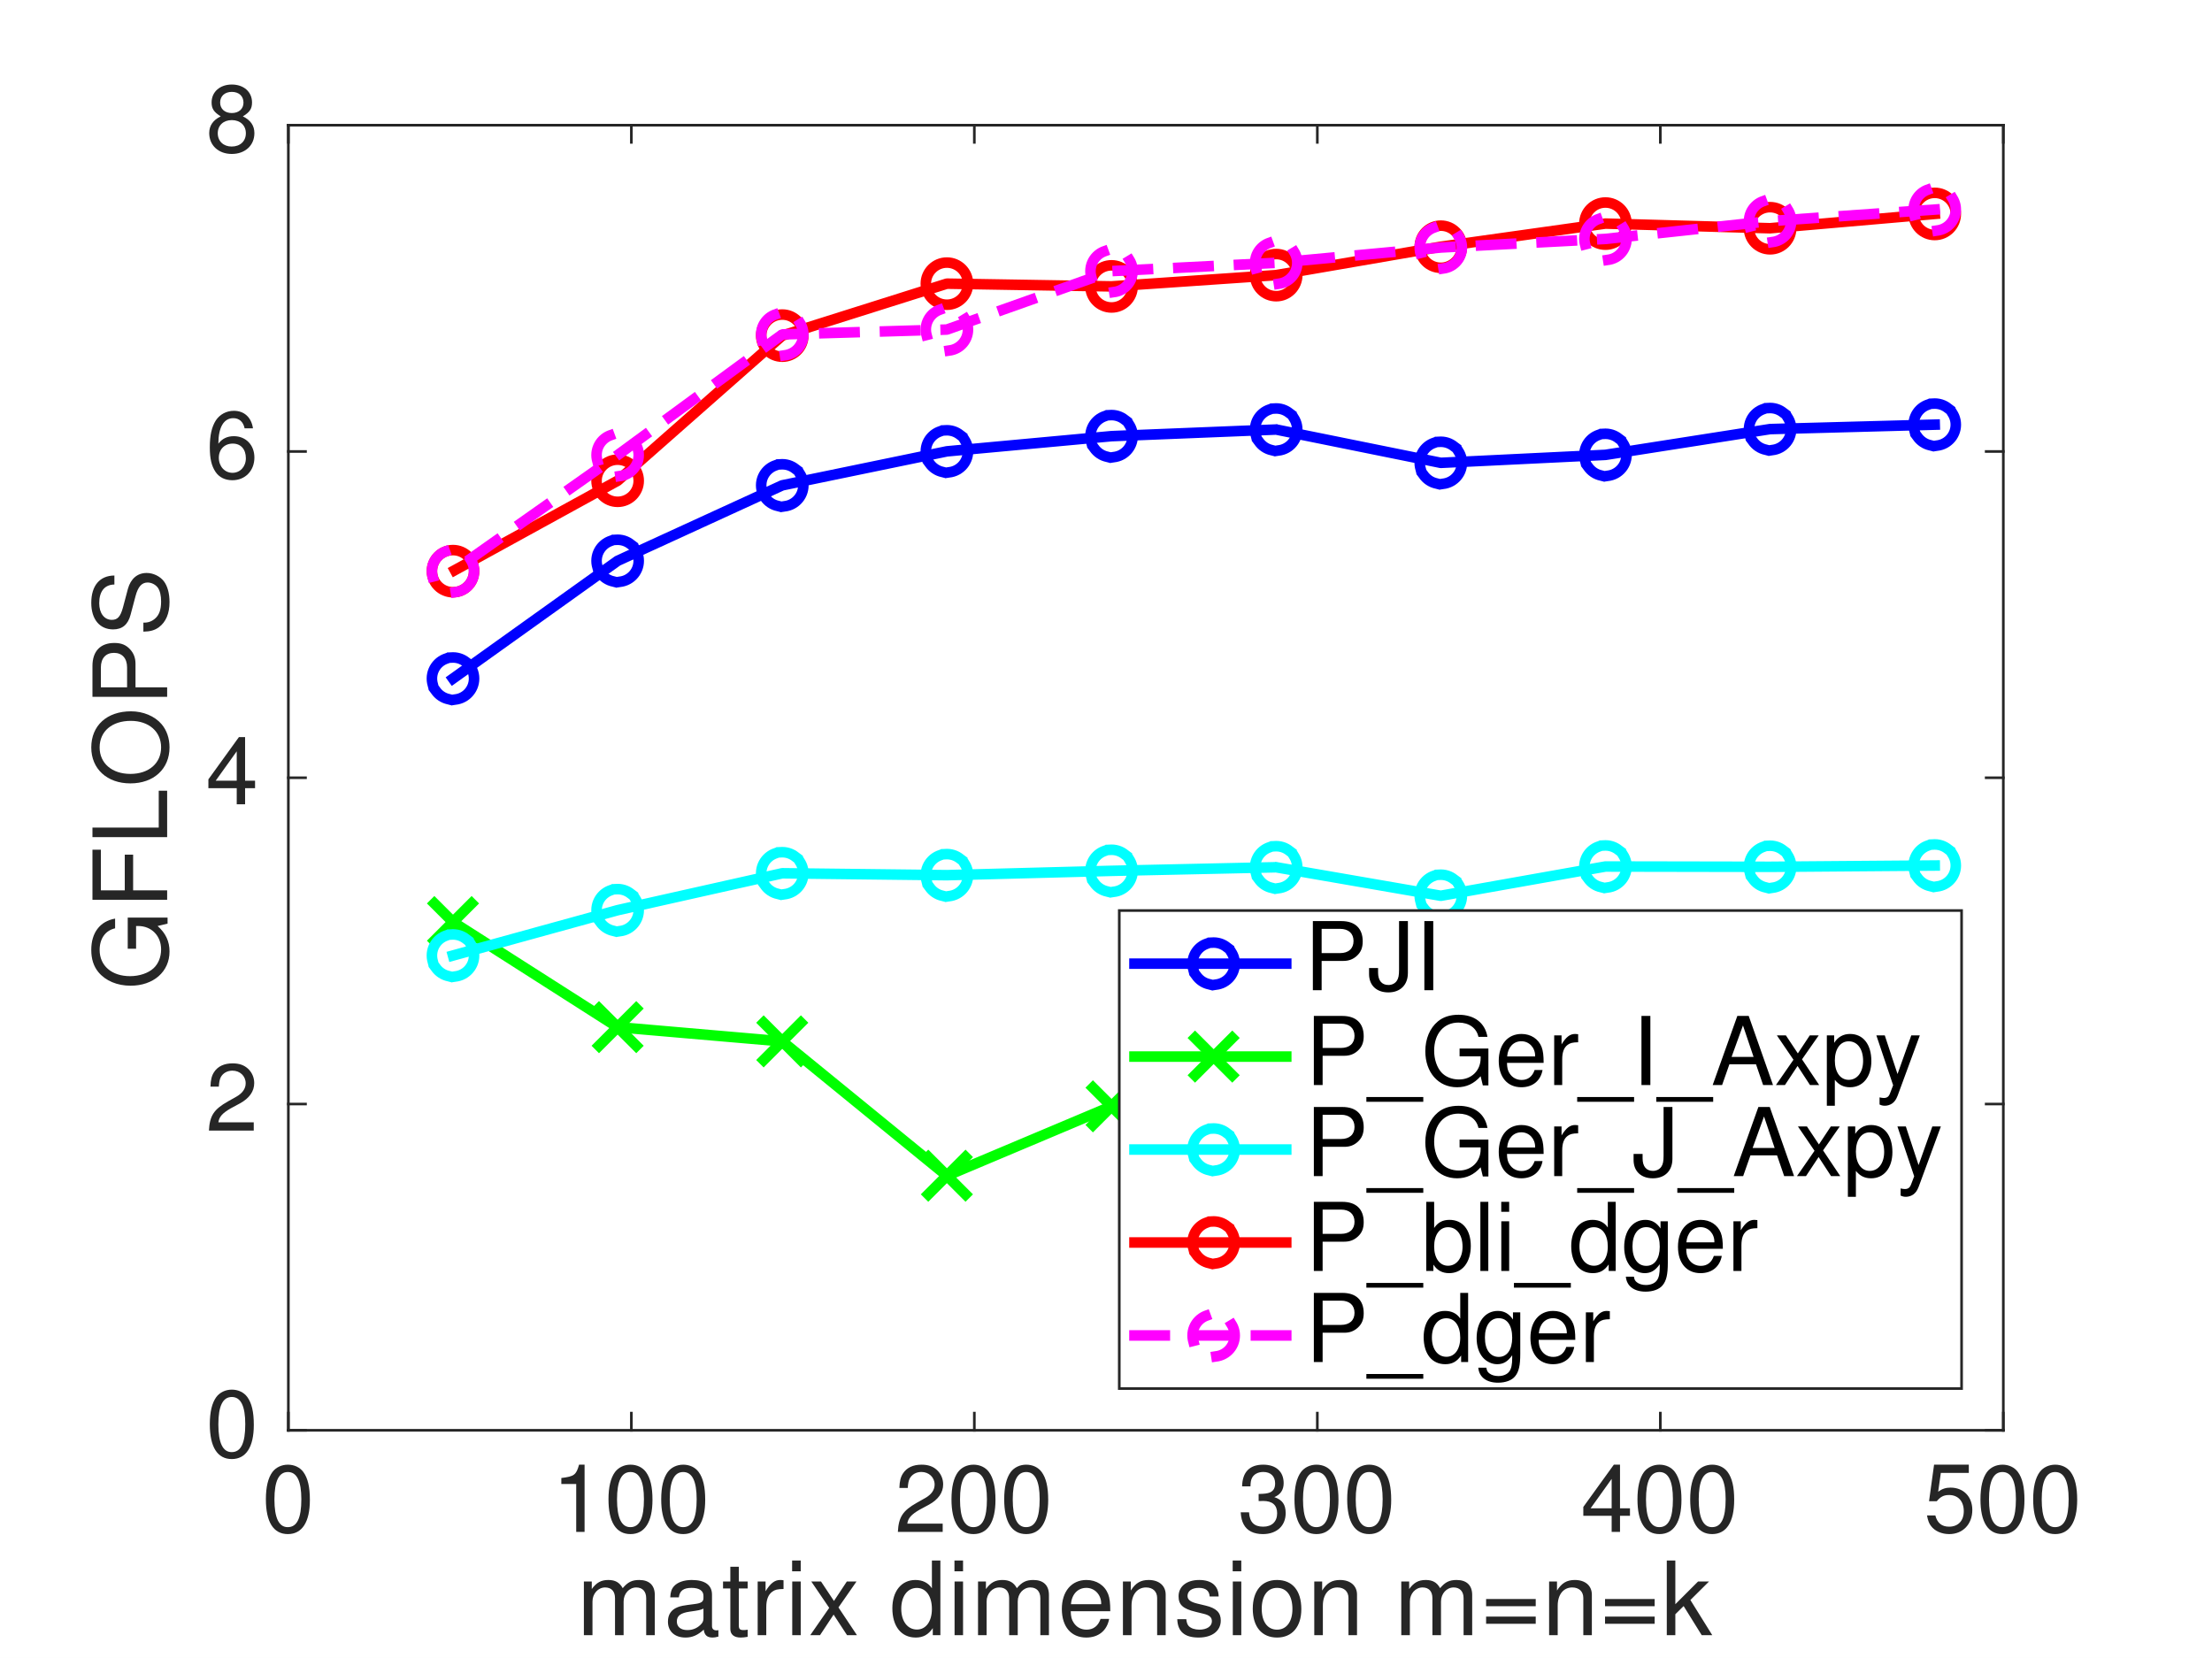 <?xml version="1.0"?>
<!DOCTYPE svg PUBLIC '-//W3C//DTD SVG 1.0//EN'
          'http://www.w3.org/TR/2001/REC-SVG-20010904/DTD/svg10.dtd'>
<svg xmlns:xlink="http://www.w3.org/1999/xlink" style="fill-opacity:1; color-rendering:auto; color-interpolation:auto; text-rendering:auto; stroke:black; stroke-linecap:square; stroke-miterlimit:10; shape-rendering:auto; stroke-opacity:1; fill:black; stroke-dasharray:none; font-weight:normal; stroke-width:1; font-family:'Dialog'; font-style:normal; stroke-linejoin:miter; font-size:12px; stroke-dashoffset:0; image-rendering:auto;" width="583" height="437" xmlns="http://www.w3.org/2000/svg"
><rect width="100%" height="100%" fill="#333333" stroke="none"/><!--Generated by the Batik Graphics2D SVG Generator--><defs id="genericDefs"
  /><g
  ><defs id="defs1"
    ><clipPath clipPathUnits="userSpaceOnUse" id="clipPath1"
      ><path d="M0 0 L583 0 L583 437 L0 437 L0 0 Z"
      /></clipPath
    ></defs
    ><g style="fill:white; stroke:white;"
    ><rect x="0" y="0" width="583" style="clip-path:url(#clipPath1); stroke:none;" height="437"
    /></g
    ><g style="fill:white; text-rendering:optimizeSpeed; color-rendering:optimizeSpeed; image-rendering:optimizeSpeed; shape-rendering:crispEdges; stroke:white; color-interpolation:sRGB;"
    ><rect x="0" width="583" height="437" y="0" style="stroke:none;"
      /><path style="stroke:none;" d="M76 377 L528 377 L528 33 L76 33 Z"
    /></g
    ><g style="fill:rgb(38,38,38); text-rendering:geometricPrecision; image-rendering:optimizeQuality; color-rendering:optimizeQuality; stroke-linejoin:round; stroke:rgb(38,38,38); color-interpolation:linearRGB; stroke-width:0.694;"
    ><line y2="377" style="fill:none;" x1="76" x2="528" y1="377"
      /><line y2="33" style="fill:none;" x1="76" x2="528" y1="33"
      /><line y2="372.48" style="fill:none;" x1="76" x2="76" y1="377"
      /><line y2="372.48" style="fill:none;" x1="166.4" x2="166.4" y1="377"
      /><line y2="372.48" style="fill:none;" x1="256.8" x2="256.8" y1="377"
      /><line y2="372.48" style="fill:none;" x1="347.2" x2="347.2" y1="377"
      /><line y2="372.48" style="fill:none;" x1="437.6" x2="437.6" y1="377"
      /><line y2="372.48" style="fill:none;" x1="528" x2="528" y1="377"
      /><line y2="37.52" style="fill:none;" x1="76" x2="76" y1="33"
      /><line y2="37.52" style="fill:none;" x1="166.4" x2="166.4" y1="33"
      /><line y2="37.52" style="fill:none;" x1="256.8" x2="256.8" y1="33"
      /><line y2="37.52" style="fill:none;" x1="347.2" x2="347.2" y1="33"
      /><line y2="37.52" style="fill:none;" x1="437.6" x2="437.6" y1="33"
      /><line y2="37.52" style="fill:none;" x1="528" x2="528" y1="33"
    /></g
    ><g transform="translate(76,384.778)" style="font-size:25px; fill:rgb(38,38,38); text-rendering:geometricPrecision; color-rendering:optimizeQuality; image-rendering:optimizeQuality; stroke:rgb(38,38,38); color-interpolation:linearRGB;"
    ><path style="stroke:none;" d="M-0.125 1.281 C1.547 1.281 3.031 1.969 3.953 3.219 C5.125 4.828 5.672 7.125 5.672 10.578 C5.672 16.406 3.625 19.578 -0.125 19.578 C-3.922 19.578 -5.922 16.406 -5.922 10.422 C-5.922 7.156 -5.344 4.781 -4.203 3.219 C-3.281 2 -1.781 1.281 -0.125 1.281 ZM-0.125 3.219 C-2.5 3.219 -3.672 5.594 -3.672 10.453 C-3.672 15.297 -2.5 17.75 -0.172 17.75 C2.281 17.75 3.422 15.406 3.422 10.375 C3.422 5.625 2.25 3.219 -0.125 3.219 Z"
    /></g
    ><g transform="translate(166.4,384.778)" style="font-size:25px; fill:rgb(38,38,38); text-rendering:geometricPrecision; color-rendering:optimizeQuality; image-rendering:optimizeQuality; stroke:rgb(38,38,38); color-interpolation:linearRGB;"
    ><path style="stroke:none;" d="M-14.531 6.375 L-18.453 6.375 L-18.453 4.797 C-15.047 4.375 -14.547 4 -13.781 1.281 L-12.328 1.281 L-12.328 19 L-14.531 19 ZM-0.228 1.281 C1.444 1.281 2.928 1.969 3.85 3.219 C5.022 4.828 5.569 7.125 5.569 10.578 C5.569 16.406 3.522 19.578 -0.228 19.578 C-4.025 19.578 -6.025 16.406 -6.025 10.422 C-6.025 7.156 -5.447 4.781 -4.306 3.219 C-3.385 2 -1.885 1.281 -0.228 1.281 ZM-0.228 3.219 C-2.603 3.219 -3.775 5.594 -3.775 10.453 C-3.775 15.297 -2.603 17.75 -0.275 17.75 C2.178 17.75 3.318 15.406 3.318 10.375 C3.318 5.625 2.147 3.219 -0.228 3.219 ZM13.668 1.281 C15.34 1.281 16.825 1.969 17.746 3.219 C18.918 4.828 19.465 7.125 19.465 10.578 C19.465 16.406 17.418 19.578 13.668 19.578 C9.871 19.578 7.871 16.406 7.871 10.422 C7.871 7.156 8.45 4.781 9.59 3.219 C10.512 2 12.012 1.281 13.668 1.281 ZM13.668 3.219 C11.293 3.219 10.121 5.594 10.121 10.453 C10.121 15.297 11.293 17.75 13.621 17.75 C16.075 17.75 17.215 15.406 17.215 10.375 C17.215 5.625 16.043 3.219 13.668 3.219 Z"
    /></g
    ><g transform="translate(256.8,384.778)" style="font-size:25px; fill:rgb(38,38,38); text-rendering:geometricPrecision; color-rendering:optimizeQuality; image-rendering:optimizeQuality; stroke:rgb(38,38,38); color-interpolation:linearRGB;"
    ><path style="stroke:none;" d="M-8.344 16.828 L-8.344 19 L-20.156 19 C-19.953 15.094 -18.875 13.422 -15.172 11.328 L-12.875 10.031 C-11.297 9.125 -10.469 7.922 -10.469 6.531 C-10.469 4.625 -11.969 3.203 -13.969 3.203 C-15.297 3.203 -16.453 3.844 -17.031 4.922 C-17.328 5.5 -17.469 6.219 -17.547 7.422 L-19.75 7.422 C-19.703 5.625 -19.422 4.531 -18.797 3.578 C-17.828 2.078 -16.156 1.281 -13.906 1.281 C-12.219 1.281 -10.922 1.719 -9.875 2.672 C-8.828 3.625 -8.219 5 -8.219 6.469 C-8.219 8.656 -9.5 10.469 -11.969 11.828 L-14.469 13.172 C-16.656 14.453 -17.453 15.375 -17.672 16.828 ZM-0.228 1.281 C1.444 1.281 2.928 1.969 3.85 3.219 C5.022 4.828 5.569 7.125 5.569 10.578 C5.569 16.406 3.522 19.578 -0.228 19.578 C-4.025 19.578 -6.025 16.406 -6.025 10.422 C-6.025 7.156 -5.447 4.781 -4.306 3.219 C-3.385 2 -1.885 1.281 -0.228 1.281 ZM-0.228 3.219 C-2.603 3.219 -3.775 5.594 -3.775 10.453 C-3.775 15.297 -2.603 17.75 -0.275 17.75 C2.178 17.75 3.318 15.406 3.318 10.375 C3.318 5.625 2.147 3.219 -0.228 3.219 ZM13.668 1.281 C15.34 1.281 16.825 1.969 17.746 3.219 C18.918 4.828 19.465 7.125 19.465 10.578 C19.465 16.406 17.418 19.578 13.668 19.578 C9.871 19.578 7.871 16.406 7.871 10.422 C7.871 7.156 8.45 4.781 9.59 3.219 C10.512 2 12.012 1.281 13.668 1.281 ZM13.668 3.219 C11.293 3.219 10.121 5.594 10.121 10.453 C10.121 15.297 11.293 17.75 13.621 17.75 C16.075 17.75 17.215 15.406 17.215 10.375 C17.215 5.625 16.043 3.219 13.668 3.219 Z"
    /></g
    ><g transform="translate(347.2,384.778)" style="font-size:25px; fill:rgb(38,38,38); text-rendering:geometricPrecision; color-rendering:optimizeQuality; image-rendering:optimizeQuality; stroke:rgb(38,38,38); color-interpolation:linearRGB;"
    ><path style="stroke:none;" d="M-15.469 10.875 L-15.469 9 C-13.922 8.969 -13.156 8.875 -12.547 8.625 C-11.578 8.219 -11.125 7.469 -11.125 6.219 C-11.125 4.344 -12.297 3.203 -14.25 3.203 C-15.625 3.203 -16.719 3.797 -17.219 4.781 C-17.5 5.328 -17.594 5.922 -17.625 7 L-19.828 7 C-19.75 3.219 -17.844 1.281 -14.281 1.281 C-10.906 1.281 -8.875 3.094 -8.875 6.156 C-8.875 7.922 -9.703 9.172 -11.344 9.828 C-9.219 10.547 -8.344 11.797 -8.344 14.047 C-8.344 17.406 -10.703 19.578 -14.344 19.578 C-16.781 19.578 -18.531 18.703 -19.422 17 C-19.844 16.203 -20.094 15.281 -20.203 13.844 L-18 13.844 C-17.844 16.422 -16.672 17.625 -14.281 17.625 C-11.969 17.625 -10.594 16.297 -10.594 14.078 C-10.594 11.953 -11.844 10.844 -14.281 10.844 L-15.203 10.875 ZM-0.228 1.281 C1.444 1.281 2.928 1.969 3.85 3.219 C5.022 4.828 5.569 7.125 5.569 10.578 C5.569 16.406 3.522 19.578 -0.228 19.578 C-4.025 19.578 -6.025 16.406 -6.025 10.422 C-6.025 7.156 -5.447 4.781 -4.306 3.219 C-3.385 2 -1.885 1.281 -0.228 1.281 ZM-0.228 3.219 C-2.603 3.219 -3.775 5.594 -3.775 10.453 C-3.775 15.297 -2.603 17.75 -0.275 17.75 C2.178 17.75 3.318 15.406 3.318 10.375 C3.318 5.625 2.147 3.219 -0.228 3.219 ZM13.668 1.281 C15.34 1.281 16.825 1.969 17.746 3.219 C18.918 4.828 19.465 7.125 19.465 10.578 C19.465 16.406 17.418 19.578 13.668 19.578 C9.871 19.578 7.871 16.406 7.871 10.422 C7.871 7.156 8.45 4.781 9.59 3.219 C10.512 2 12.012 1.281 13.668 1.281 ZM13.668 3.219 C11.293 3.219 10.121 5.594 10.121 10.453 C10.121 15.297 11.293 17.75 13.621 17.75 C16.075 17.75 17.215 15.406 17.215 10.375 C17.215 5.625 16.043 3.219 13.668 3.219 Z"
    /></g
    ><g transform="translate(437.6,384.778)" style="font-size:25px; fill:rgb(38,38,38); text-rendering:geometricPrecision; color-rendering:optimizeQuality; image-rendering:optimizeQuality; stroke:rgb(38,38,38); color-interpolation:linearRGB;"
    ><path style="stroke:none;" d="M-12.828 14.75 L-20.297 14.75 L-20.297 12.422 L-12.25 1.281 L-10.625 1.281 L-10.625 12.781 L-8 12.781 L-8 14.75 L-10.625 14.75 L-10.625 19 L-12.828 19 ZM-12.828 12.781 L-12.828 5.031 L-18.375 12.781 ZM-0.228 1.281 C1.444 1.281 2.928 1.969 3.85 3.219 C5.022 4.828 5.569 7.125 5.569 10.578 C5.569 16.406 3.522 19.578 -0.228 19.578 C-4.025 19.578 -6.025 16.406 -6.025 10.422 C-6.025 7.156 -5.447 4.781 -4.306 3.219 C-3.385 2 -1.885 1.281 -0.228 1.281 ZM-0.228 3.219 C-2.603 3.219 -3.775 5.594 -3.775 10.453 C-3.775 15.297 -2.603 17.75 -0.275 17.75 C2.178 17.75 3.318 15.406 3.318 10.375 C3.318 5.625 2.147 3.219 -0.228 3.219 ZM13.668 1.281 C15.34 1.281 16.825 1.969 17.746 3.219 C18.918 4.828 19.465 7.125 19.465 10.578 C19.465 16.406 17.418 19.578 13.668 19.578 C9.871 19.578 7.871 16.406 7.871 10.422 C7.871 7.156 8.45 4.781 9.59 3.219 C10.512 2 12.012 1.281 13.668 1.281 ZM13.668 3.219 C11.293 3.219 10.121 5.594 10.121 10.453 C10.121 15.297 11.293 17.75 13.621 17.75 C16.075 17.75 17.215 15.406 17.215 10.375 C17.215 5.625 16.043 3.219 13.668 3.219 Z"
    /></g
    ><g transform="translate(528,384.778)" style="font-size:25px; fill:rgb(38,38,38); text-rendering:geometricPrecision; color-rendering:optimizeQuality; image-rendering:optimizeQuality; stroke:rgb(38,38,38); color-interpolation:linearRGB;"
    ><path style="stroke:none;" d="M-9.094 1.281 L-9.094 3.453 L-16.469 3.453 L-17.172 8.406 C-16.156 7.656 -15.156 7.328 -13.906 7.328 C-10.5 7.328 -8.172 9.719 -8.172 13.219 C-8.172 16.969 -10.672 19.578 -14.25 19.578 C-16.25 19.578 -18.047 18.797 -19.047 17.453 C-19.578 16.797 -19.828 16.094 -20.125 14.656 L-17.922 14.656 C-17.406 16.656 -16.219 17.625 -14.297 17.625 C-11.906 17.625 -10.422 16.078 -10.422 13.531 C-10.422 10.906 -11.922 9.281 -14.297 9.281 C-15.672 9.281 -16.531 9.703 -17.547 10.922 L-19.578 10.922 L-18.25 1.281 ZM-0.228 1.281 C1.444 1.281 2.928 1.969 3.85 3.219 C5.022 4.828 5.569 7.125 5.569 10.578 C5.569 16.406 3.522 19.578 -0.228 19.578 C-4.025 19.578 -6.025 16.406 -6.025 10.422 C-6.025 7.156 -5.447 4.781 -4.306 3.219 C-3.385 2 -1.885 1.281 -0.228 1.281 ZM-0.228 3.219 C-2.603 3.219 -3.775 5.594 -3.775 10.453 C-3.775 15.297 -2.603 17.75 -0.275 17.75 C2.178 17.75 3.318 15.406 3.318 10.375 C3.318 5.625 2.147 3.219 -0.228 3.219 ZM13.668 1.281 C15.34 1.281 16.825 1.969 17.746 3.219 C18.918 4.828 19.465 7.125 19.465 10.578 C19.465 16.406 17.418 19.578 13.668 19.578 C9.871 19.578 7.871 16.406 7.871 10.422 C7.871 7.156 8.45 4.781 9.59 3.219 C10.512 2 12.012 1.281 13.668 1.281 ZM13.668 3.219 C11.293 3.219 10.121 5.594 10.121 10.453 C10.121 15.297 11.293 17.75 13.621 17.75 C16.075 17.75 17.215 15.406 17.215 10.375 C17.215 5.625 16.043 3.219 13.668 3.219 Z"
    /></g
    ><g transform="translate(302,410)" style="font-size:27.5px; fill:rgb(38,38,38); text-rendering:geometricPrecision; color-rendering:optimizeQuality; image-rendering:optimizeQuality; stroke:rgb(38,38,38); color-interpolation:linearRGB;"
    ><path style="stroke:none;" d="M-148.109 6.859 L-146.031 6.859 L-146.031 8.844 C-144.812 7.156 -143.578 6.453 -141.688 6.453 C-139.844 6.453 -138.719 7.094 -137.875 8.609 C-136.547 7.016 -135.422 6.453 -133.531 6.453 C-130.891 6.453 -129.422 7.844 -129.422 10.391 L-129.422 21 L-131.688 21 L-131.688 11.25 C-131.688 9.469 -132.672 8.422 -134.312 8.422 C-136.156 8.422 -137.641 10.062 -137.641 12.109 L-137.641 21 L-139.906 21 L-139.906 11.25 C-139.906 9.438 -140.844 8.422 -142.516 8.422 C-144.359 8.422 -145.844 10.062 -145.844 12.109 L-145.844 21 L-148.109 21 ZM-112.658 19.672 L-112.658 21.375 C-113.377 21.562 -113.736 21.625 -114.189 21.625 C-115.642 21.625 -116.346 20.969 -116.517 19.547 C-118.111 21 -119.533 21.625 -121.314 21.625 C-124.174 21.625 -125.955 20 -125.955 17.438 C-125.955 15.594 -125.127 14.328 -123.471 13.656 C-122.611 13.312 -122.127 13.203 -118.939 12.797 C-117.158 12.578 -116.596 12.172 -116.596 11.219 L-116.596 10.625 C-116.596 9.281 -117.721 8.531 -119.752 8.531 C-121.861 8.531 -122.877 9.312 -123.08 11.031 L-125.346 11.031 C-125.283 9.641 -125.017 8.828 -124.361 8.094 C-123.424 7.047 -121.721 6.453 -119.674 6.453 C-116.189 6.453 -114.346 7.797 -114.346 10.312 L-114.346 18.625 C-114.346 19.328 -113.924 19.734 -113.142 19.734 C-113.002 19.734 -112.892 19.734 -112.658 19.672 ZM-116.596 16.547 L-116.596 14 C-117.346 14.359 -117.83 14.469 -120.205 14.797 C-122.611 15.141 -123.611 15.891 -123.611 17.375 C-123.611 18.812 -122.58 19.656 -120.83 19.656 C-119.502 19.656 -118.408 19.219 -117.486 18.375 C-116.814 17.766 -116.596 17.297 -116.596 16.547 ZM-104.948 6.859 L-104.948 8.688 L-107.276 8.688 L-107.276 18.375 C-107.276 19.375 -106.995 19.656 -106.026 19.656 C-105.605 19.656 -105.245 19.625 -104.948 19.547 L-104.948 21.438 C-105.698 21.562 -106.245 21.625 -106.792 21.625 C-108.542 21.625 -109.511 20.812 -109.511 19.375 L-109.511 8.688 L-111.433 8.688 L-111.433 6.859 L-109.511 6.859 L-109.511 2.969 L-107.276 2.969 L-107.276 6.859 ZM-102.304 6.859 L-100.226 6.859 L-100.226 9.422 C-98.929 7.312 -97.82 6.453 -96.367 6.453 C-96.07 6.453 -95.882 6.469 -95.492 6.531 L-95.492 8.828 C-97.07 8.844 -97.742 9.016 -98.445 9.531 C-99.523 10.312 -100.039 11.625 -100.039 13.656 L-100.039 21 L-102.304 21 ZM-90.96 6.859 L-90.96 21 L-93.195 21 L-93.195 6.859 ZM-90.96 1.312 L-90.96 4.156 L-93.226 4.156 L-93.226 1.312 ZM-81.013 13.688 L-76.138 21 L-78.747 21 L-82.294 15.578 L-85.872 21 L-88.45 21 L-83.45 13.797 L-88.169 6.859 L-85.606 6.859 L-82.2 11.984 L-78.809 6.859 L-76.263 6.859 ZM-54.152 1.312 L-54.152 21 L-56.152 21 L-56.152 19.141 C-57.355 20.891 -58.714 21.625 -60.652 21.625 C-64.464 21.625 -66.808 18.672 -66.808 13.906 C-66.808 9.391 -64.402 6.453 -60.73 6.453 C-58.839 6.453 -57.339 7.203 -56.386 8.641 L-56.386 1.312 ZM-60.355 8.547 C-62.808 8.547 -64.464 10.734 -64.464 14.031 C-64.464 17.328 -62.808 19.516 -60.324 19.516 C-57.949 19.516 -56.386 17.359 -56.386 14.094 C-56.386 10.719 -57.933 8.547 -60.355 8.547 ZM-48.176 6.859 L-48.176 21 L-50.41 21 L-50.41 6.859 ZM-48.176 1.312 L-48.176 4.156 L-50.442 4.156 L-50.442 1.312 ZM-44.228 6.859 L-42.15 6.859 L-42.15 8.844 C-40.931 7.156 -39.697 6.453 -37.806 6.453 C-35.963 6.453 -34.838 7.094 -33.994 8.609 C-32.666 7.016 -31.541 6.453 -29.65 6.453 C-27.009 6.453 -25.541 7.844 -25.541 10.391 L-25.541 21 L-27.806 21 L-27.806 11.25 C-27.806 9.469 -28.791 8.422 -30.431 8.422 C-32.275 8.422 -33.76 10.062 -33.76 12.109 L-33.76 21 L-36.025 21 L-36.025 11.25 C-36.025 9.438 -36.963 8.422 -38.635 8.422 C-40.478 8.422 -41.963 10.062 -41.963 12.109 L-41.963 21 L-44.228 21 ZM-9.371 14.688 L-19.793 14.688 C-19.761 16.094 -19.574 16.891 -19.027 17.703 C-18.277 18.891 -17.058 19.547 -15.621 19.547 C-13.824 19.547 -12.543 18.562 -11.933 16.703 L-9.668 16.703 C-10.23 19.781 -12.464 21.625 -15.714 21.625 C-19.683 21.625 -22.136 18.766 -22.136 14.109 C-22.136 9.469 -19.589 6.453 -15.652 6.453 C-13.011 6.453 -10.855 7.844 -9.933 10.172 C-9.527 11.219 -9.371 12.516 -9.371 14.688 ZM-19.73 12.844 L-11.793 12.844 C-11.761 12.797 -11.761 12.734 -11.761 12.688 C-11.761 10.359 -13.464 8.531 -15.683 8.531 C-17.949 8.531 -19.543 10.234 -19.73 12.844 ZM-6.036 6.859 L-3.958 6.859 L-3.958 9.234 C-2.708 7.25 -1.364 6.453 0.746 6.453 C3.464 6.453 5.23 7.953 5.23 10.312 L5.23 21 L2.98 21 L2.98 11.203 C2.98 9.5 1.855 8.422 0.058 8.422 C-2.255 8.422 -3.77 10.312 -3.77 13.203 L-3.77 21 L-6.036 21 ZM19.19 10.797 L16.815 10.797 C16.752 9.312 15.783 8.531 13.971 8.531 C12.143 8.531 10.986 9.359 10.986 10.656 C10.986 11.656 11.768 12.25 13.596 12.688 L15.752 13.203 C18.565 13.875 19.752 15.031 19.752 17.141 C19.752 19.859 17.486 21.625 13.924 21.625 C10.221 21.625 8.393 20.062 8.283 16.781 L10.658 16.781 C10.783 17.781 10.955 18.188 11.299 18.594 C11.877 19.188 12.893 19.547 14.111 19.547 C16.08 19.547 17.408 18.656 17.408 17.328 C17.408 16.297 16.783 15.734 15.221 15.359 L13.111 14.844 C9.768 14.031 8.627 12.984 8.627 10.766 C8.627 8.141 10.768 6.453 14.065 6.453 C17.33 6.453 19.158 8.016 19.19 10.797 ZM25.157 6.859 L25.157 21 L22.922 21 L22.922 6.859 ZM25.157 1.312 L25.157 4.156 L22.891 4.156 L22.891 1.312 ZM34.558 6.453 C38.636 6.453 40.98 9.25 40.98 14.141 C40.98 18.781 38.558 21.625 34.589 21.625 C30.558 21.625 28.183 18.781 28.183 14.031 C28.183 9.281 30.589 6.453 34.558 6.453 ZM34.589 8.531 C32.073 8.531 30.542 10.625 30.542 14.031 C30.542 17.469 32.073 19.547 34.589 19.547 C37.073 19.547 38.636 17.438 38.636 14.109 C38.636 10.609 37.12 8.531 34.589 8.531 ZM44.392 6.859 L46.471 6.859 L46.471 9.234 C47.721 7.25 49.064 6.453 51.174 6.453 C53.892 6.453 55.658 7.953 55.658 10.312 L55.658 21 L53.408 21 L53.408 11.203 C53.408 9.5 52.283 8.422 50.486 8.422 C48.174 8.422 46.658 10.312 46.658 13.203 L46.658 21 L44.392 21 ZM67.324 6.859 L69.403 6.859 L69.403 8.844 C70.621 7.156 71.856 6.453 73.746 6.453 C75.59 6.453 76.715 7.094 77.559 8.609 C78.887 7.016 80.012 6.453 81.903 6.453 C84.543 6.453 86.012 7.844 86.012 10.391 L86.012 21 L83.746 21 L83.746 11.25 C83.746 9.469 82.762 8.422 81.121 8.422 C79.278 8.422 77.793 10.062 77.793 12.109 L77.793 21 L75.528 21 L75.528 11.25 C75.528 9.438 74.59 8.422 72.918 8.422 C71.074 8.422 69.59 10.062 69.59 12.109 L69.59 21 L67.324 21 ZM102.76 11.469 L102.76 13.359 L89.682 13.359 L89.682 11.469 ZM102.76 16.109 L102.76 18 L89.682 18 L89.682 16.109 ZM106.287 6.859 L108.365 6.859 L108.365 9.234 C109.615 7.25 110.959 6.453 113.068 6.453 C115.787 6.453 117.552 7.953 117.552 10.312 L117.552 21 L115.302 21 L115.302 11.203 C115.302 9.5 114.177 8.422 112.38 8.422 C110.068 8.422 108.552 10.312 108.552 13.203 L108.552 21 L106.287 21 ZM134.106 11.469 L134.106 13.359 L121.028 13.359 L121.028 11.469 ZM134.106 16.109 L134.106 18 L121.028 18 L121.028 16.109 ZM139.554 1.312 L139.554 12.844 L145.539 6.859 L148.429 6.859 L143.523 11.734 L149.289 21 L146.508 21 L141.742 13.328 L139.554 15.484 L139.554 21 L137.304 21 L137.304 1.312 Z"
    /></g
    ><g style="fill:rgb(38,38,38); text-rendering:geometricPrecision; image-rendering:optimizeQuality; color-rendering:optimizeQuality; stroke-linejoin:round; stroke:rgb(38,38,38); color-interpolation:linearRGB; stroke-width:0.694;"
    ><line y2="33" style="fill:none;" x1="76" x2="76" y1="377"
      /><line y2="33" style="fill:none;" x1="528" x2="528" y1="377"
      /><line y2="377" style="fill:none;" x1="76" x2="80.52" y1="377"
      /><line y2="291" style="fill:none;" x1="76" x2="80.52" y1="291"
      /><line y2="205" style="fill:none;" x1="76" x2="80.52" y1="205"
      /><line y2="119" style="fill:none;" x1="76" x2="80.52" y1="119"
      /><line y2="33" style="fill:none;" x1="76" x2="80.52" y1="33"
      /><line y2="377" style="fill:none;" x1="528" x2="523.48" y1="377"
      /><line y2="291" style="fill:none;" x1="528" x2="523.48" y1="291"
      /><line y2="205" style="fill:none;" x1="528" x2="523.48" y1="205"
      /><line y2="119" style="fill:none;" x1="528" x2="523.48" y1="119"
      /><line y2="33" style="fill:none;" x1="528" x2="523.48" y1="33"
    /></g
    ><g transform="translate(68.222,377)" style="font-size:25px; fill:rgb(38,38,38); text-rendering:geometricPrecision; color-rendering:optimizeQuality; image-rendering:optimizeQuality; stroke:rgb(38,38,38); color-interpolation:linearRGB;"
    ><path style="stroke:none;" d="M-7.125 -10.719 C-5.453 -10.719 -3.969 -10.031 -3.047 -8.781 C-1.875 -7.172 -1.328 -4.875 -1.328 -1.422 C-1.328 4.406 -3.375 7.578 -7.125 7.578 C-10.922 7.578 -12.922 4.406 -12.922 -1.578 C-12.922 -4.844 -12.344 -7.219 -11.203 -8.781 C-10.281 -10 -8.781 -10.719 -7.125 -10.719 ZM-7.125 -8.781 C-9.5 -8.781 -10.672 -6.406 -10.672 -1.547 C-10.672 3.297 -9.5 5.75 -7.172 5.75 C-4.719 5.75 -3.578 3.406 -3.578 -1.625 C-3.578 -6.375 -4.75 -8.781 -7.125 -8.781 Z"
    /></g
    ><g transform="translate(68.222,291)" style="font-size:25px; fill:rgb(38,38,38); text-rendering:geometricPrecision; color-rendering:optimizeQuality; image-rendering:optimizeQuality; stroke:rgb(38,38,38); color-interpolation:linearRGB;"
    ><path style="stroke:none;" d="M-1.344 4.828 L-1.344 7 L-13.156 7 C-12.953 3.094 -11.875 1.422 -8.172 -0.672 L-5.875 -1.969 C-4.297 -2.875 -3.469 -4.078 -3.469 -5.469 C-3.469 -7.375 -4.969 -8.797 -6.969 -8.797 C-8.297 -8.797 -9.453 -8.156 -10.031 -7.078 C-10.328 -6.5 -10.469 -5.781 -10.547 -4.578 L-12.75 -4.578 C-12.703 -6.375 -12.422 -7.469 -11.797 -8.422 C-10.828 -9.922 -9.156 -10.719 -6.906 -10.719 C-5.219 -10.719 -3.922 -10.281 -2.875 -9.328 C-1.828 -8.375 -1.219 -7 -1.219 -5.531 C-1.219 -3.344 -2.5 -1.531 -4.969 -0.172 L-7.469 1.172 C-9.656 2.453 -10.453 3.375 -10.672 4.828 Z"
    /></g
    ><g transform="translate(68.222,205)" style="font-size:25px; fill:rgb(38,38,38); text-rendering:geometricPrecision; color-rendering:optimizeQuality; image-rendering:optimizeQuality; stroke:rgb(38,38,38); color-interpolation:linearRGB;"
    ><path style="stroke:none;" d="M-5.828 2.75 L-13.297 2.75 L-13.297 0.422 L-5.25 -10.719 L-3.625 -10.719 L-3.625 0.781 L-1 0.781 L-1 2.75 L-3.625 2.75 L-3.625 7 L-5.828 7 ZM-5.828 0.781 L-5.828 -6.969 L-11.375 0.781 Z"
    /></g
    ><g transform="translate(68.222,119)" style="font-size:25px; fill:rgb(38,38,38); text-rendering:geometricPrecision; color-rendering:optimizeQuality; image-rendering:optimizeQuality; stroke:rgb(38,38,38); color-interpolation:linearRGB;"
    ><path style="stroke:none;" d="M-1.547 -6.094 L-3.75 -6.094 C-4.094 -7.797 -5.172 -8.781 -6.719 -8.781 C-9.25 -8.781 -10.656 -6.375 -10.672 -2.047 C-9.719 -3.344 -8.344 -4.031 -6.594 -4.031 C-3.422 -4.031 -1.172 -1.703 -1.172 1.594 C-1.172 5.078 -3.594 7.578 -6.969 7.578 C-8.922 7.578 -10.469 6.797 -11.422 5.375 C-12.469 3.797 -12.922 1.906 -12.922 -1.078 C-12.922 -4.297 -12.422 -6.469 -11.328 -8.203 C-10.281 -9.781 -8.531 -10.719 -6.578 -10.719 C-3.875 -10.719 -1.969 -9 -1.547 -6.094 ZM-6.875 -2.078 C-9.047 -2.078 -10.547 -0.547 -10.547 1.656 C-10.547 3.922 -9 5.625 -6.953 5.625 C-4.922 5.625 -3.422 4 -3.422 1.781 C-3.422 -0.594 -4.75 -2.078 -6.875 -2.078 Z"
    /></g
    ><g transform="translate(68.222,33)" style="font-size:25px; fill:rgb(38,38,38); text-rendering:geometricPrecision; color-rendering:optimizeQuality; image-rendering:optimizeQuality; stroke:rgb(38,38,38); color-interpolation:linearRGB;"
    ><path style="stroke:none;" d="M-4.219 -2.328 C-2.172 -1.344 -1.172 0.125 -1.172 2.094 C-1.172 5.328 -3.625 7.578 -7.125 7.578 C-10.625 7.578 -13.078 5.328 -13.078 2.078 C-13.078 0.125 -12.078 -1.344 -10.047 -2.328 C-11.844 -3.453 -12.453 -4.344 -12.453 -6 C-12.453 -8.781 -10.25 -10.719 -7.125 -10.719 C-3.969 -10.719 -1.797 -8.781 -1.797 -6 C-1.797 -4.328 -2.406 -3.422 -4.219 -2.328 ZM-7.125 -8.781 C-8.969 -8.781 -10.203 -7.672 -10.203 -5.969 C-10.203 -4.297 -8.969 -3.203 -7.125 -3.203 C-5.281 -3.203 -4.047 -4.297 -4.047 -5.953 C-4.047 -7.672 -5.25 -8.781 -7.125 -8.781 ZM-7.125 -1.344 C-9.328 -1.344 -10.828 0.047 -10.828 2.125 C-10.828 4.203 -9.328 5.625 -7.172 5.625 C-4.922 5.625 -3.422 4.219 -3.422 2.125 C-3.422 0.047 -4.922 -1.344 -7.125 -1.344 Z"
    /></g
    ><g transform="translate(50.056,205) rotate(-90)" style="font-size:27.5px; fill:rgb(38,38,38); text-rendering:geometricPrecision; color-rendering:optimizeQuality; image-rendering:optimizeQuality; stroke:rgb(38,38,38); color-interpolation:linearRGB;"
    ><path style="stroke:none;" d="M-36.859 -16.391 L-36.859 -5.891 L-38.453 -5.891 L-39.078 -8.516 C-40.984 -6.375 -43.125 -5.375 -45.797 -5.375 C-51.109 -5.375 -54.812 -9.594 -54.812 -15.641 C-54.812 -19.172 -53.516 -22.234 -51.25 -24.109 C-49.703 -25.391 -47.766 -26 -45.359 -26 C-40.859 -26 -37.828 -23.719 -37.125 -19.719 L-39.688 -19.719 C-40.234 -22.25 -42.391 -23.797 -45.391 -23.797 C-49.547 -23.797 -52.297 -20.609 -52.297 -15.781 C-52.297 -13.344 -51.516 -11 -50.219 -9.594 C-49.062 -8.328 -47.25 -7.594 -45.25 -7.594 C-41.656 -7.594 -39.078 -10.125 -39.078 -13.641 L-39.078 -14.188 L-45.062 -14.188 L-45.062 -16.391 ZM-29.67 -14.969 L-29.67 -6 L-32.17 -6 L-32.17 -25.688 L-18.967 -25.688 L-18.967 -23.469 L-29.67 -23.469 L-29.67 -17.172 L-20.264 -17.172 L-20.264 -14.969 ZM-13.136 -25.688 L-13.136 -8.219 L-3.417 -8.219 L-3.417 -6 L-15.651 -6 L-15.651 -25.688 ZM7.98 -26 C13.762 -26 17.512 -21.875 17.512 -15.531 C17.512 -12.312 16.246 -9.266 14.105 -7.453 C12.512 -6.109 10.387 -5.375 8.012 -5.375 C2.34 -5.375 -1.488 -9.531 -1.488 -15.688 C-1.488 -21.844 2.34 -26 7.98 -26 ZM7.98 -23.797 C3.824 -23.797 1.012 -20.547 1.012 -15.688 C1.012 -10.828 3.824 -7.594 8.012 -7.594 C12.168 -7.594 14.996 -10.828 14.996 -15.578 C14.996 -20.547 12.246 -23.797 7.98 -23.797 ZM23.841 -14.344 L23.841 -6 L21.326 -6 L21.326 -25.688 L29.451 -25.688 C33.341 -25.688 35.529 -23.609 35.529 -19.906 C35.529 -18.094 35.013 -16.828 33.826 -15.75 C32.779 -14.797 31.56 -14.344 30.029 -14.344 ZM23.841 -16.562 L29.076 -16.562 C31.482 -16.562 32.919 -17.859 32.919 -20.016 C32.919 -22.172 31.482 -23.469 29.076 -23.469 L23.841 -23.469 ZM53.306 -19.906 L50.931 -19.906 C50.9 -22.469 49.15 -23.906 46.01 -23.906 C43.369 -23.906 41.619 -22.578 41.619 -20.578 C41.619 -19.062 42.478 -18.312 44.853 -17.656 L49.791 -16.344 C52.463 -15.609 53.978 -13.828 53.978 -11.406 C53.978 -9.703 53.15 -7.938 51.822 -6.891 C50.556 -5.922 48.635 -5.375 46.291 -5.375 C43.291 -5.375 41.025 -6.344 39.666 -8.188 C38.885 -9.266 38.541 -10.453 38.51 -12.266 L40.885 -12.266 C40.853 -11.047 41.181 -10.109 41.916 -9.234 C42.853 -8.109 44.306 -7.594 46.447 -7.594 C48.041 -7.594 49.275 -7.891 50.072 -8.438 C50.9 -9.031 51.463 -10.109 51.463 -11.156 C51.463 -12.703 50.338 -13.688 47.853 -14.344 L42.963 -15.641 C40.369 -16.312 39.103 -17.828 39.103 -20.234 C39.103 -23.797 41.775 -26 46.103 -26 C50.635 -26 53.275 -23.766 53.306 -19.906 Z"
    /></g
    ><g style="stroke-linecap:butt; fill:blue; text-rendering:geometricPrecision; image-rendering:optimizeQuality; color-rendering:optimizeQuality; stroke-linejoin:bevel; stroke-dasharray:8,2,4,2; stroke:blue; color-interpolation:linearRGB; stroke-width:2.778; stroke-miterlimit:1;"
    ><path d="M509.92 111.931 L466.528 113.1 L423.136 119.894 L379.744 121.997 L336.352 113.216 L292.96 114.962 L249.568 118.966 L206.176 127.927 L162.784 147.823 L119.392 178.856" style="fill:none; fill-rule:evenodd;"
      /><circle transform="translate(509.92,111.931)" style="fill:none; stroke-linejoin:miter; stroke-dasharray:none; stroke-miterlimit:10;" r="5.556" cx="0" cy="0"
      /><circle transform="translate(466.528,113.1)" style="fill:none; stroke-linejoin:miter; stroke-dasharray:none; stroke-miterlimit:10;" r="5.556" cx="0" cy="0"
      /><circle transform="translate(423.136,119.894)" style="fill:none; stroke-linejoin:miter; stroke-dasharray:none; stroke-miterlimit:10;" r="5.556" cx="0" cy="0"
      /><circle transform="translate(379.744,121.997)" style="fill:none; stroke-linejoin:miter; stroke-dasharray:none; stroke-miterlimit:10;" r="5.556" cx="0" cy="0"
      /><circle transform="translate(336.352,113.216)" style="fill:none; stroke-linejoin:miter; stroke-dasharray:none; stroke-miterlimit:10;" r="5.556" cx="0" cy="0"
      /><circle transform="translate(292.96,114.962)" style="fill:none; stroke-linejoin:miter; stroke-dasharray:none; stroke-miterlimit:10;" r="5.556" cx="0" cy="0"
      /><circle transform="translate(249.568,118.966)" style="fill:none; stroke-linejoin:miter; stroke-dasharray:none; stroke-miterlimit:10;" r="5.556" cx="0" cy="0"
      /><circle transform="translate(206.176,127.927)" style="fill:none; stroke-linejoin:miter; stroke-dasharray:none; stroke-miterlimit:10;" r="5.556" cx="0" cy="0"
      /><circle transform="translate(162.784,147.823)" style="fill:none; stroke-linejoin:miter; stroke-dasharray:none; stroke-miterlimit:10;" r="5.556" cx="0" cy="0"
      /><circle transform="translate(119.392,178.856)" style="fill:none; stroke-linejoin:miter; stroke-dasharray:none; stroke-miterlimit:10;" r="5.556" cx="0" cy="0"
      /><path d="M509.92 311.644 L466.528 310.9 L423.136 332.603 L379.744 311.313 L336.352 310.78 L292.96 291.606 L249.568 309.894 L206.176 274.488 L162.784 270.734 L119.392 243.042" style="fill:none; fill-rule:evenodd; stroke:lime;"
    /></g
    ><g transform="translate(509.92,311.644)" style="stroke-linecap:butt; fill:lime; text-rendering:geometricPrecision; color-rendering:optimizeQuality; image-rendering:optimizeQuality; stroke:lime; color-interpolation:linearRGB; stroke-width:2.778;"
    ><path style="fill:none;" d="M-4.91 -4.91 L4.91 4.91 M-4.91 4.91 L4.91 -4.91"
      /><path d="M-4.91 -4.91 L4.91 4.91 M-4.91 4.91 L4.91 -4.91" style="fill:none;" transform="translate(-43.392,-0.744)"
      /><path d="M-4.91 -4.91 L4.91 4.91 M-4.91 4.91 L4.91 -4.91" style="fill:none;" transform="translate(-86.784,20.958)"
      /><path d="M-4.91 -4.91 L4.91 4.91 M-4.91 4.91 L4.91 -4.91" style="fill:none;" transform="translate(-130.176,-0.331)"
      /><path d="M-4.91 -4.91 L4.91 4.91 M-4.91 4.91 L4.91 -4.91" style="fill:none;" transform="translate(-173.568,-0.864)"
      /><path d="M-4.91 -4.91 L4.91 4.91 M-4.91 4.91 L4.91 -4.91" style="fill:none;" transform="translate(-216.96,-20.038)"
      /><path d="M-4.91 -4.91 L4.91 4.91 M-4.91 4.91 L4.91 -4.91" style="fill:none;" transform="translate(-260.352,-1.75)"
      /><path d="M-4.91 -4.91 L4.91 4.91 M-4.91 4.91 L4.91 -4.91" style="fill:none;" transform="translate(-303.744,-37.156)"
      /><path d="M-4.91 -4.91 L4.91 4.91 M-4.91 4.91 L4.91 -4.91" style="fill:none;" transform="translate(-347.136,-40.91)"
      /><path d="M-4.91 -4.91 L4.91 4.91 M-4.91 4.91 L4.91 -4.91" style="fill:none;" transform="translate(-390.528,-68.602)"
    /></g
    ><g style="stroke-linecap:butt; fill:aqua; text-rendering:geometricPrecision; image-rendering:optimizeQuality; color-rendering:optimizeQuality; stroke-linejoin:bevel; stroke-dasharray:8,2,4,2; stroke:aqua; color-interpolation:linearRGB; stroke-width:2.778; stroke-miterlimit:1;"
    ><path d="M509.92 228.134 L466.528 228.474 L423.136 228.396 L379.744 236.106 L336.352 228.594 L292.96 229.536 L249.568 230.68 L206.176 230.177 L162.784 239.907 L119.392 251.857" style="fill:none; fill-rule:evenodd;"
      /><circle transform="translate(509.92,228.134)" style="fill:none; stroke-linejoin:miter; stroke-dasharray:none; stroke-miterlimit:10;" r="5.556" cx="0" cy="0"
      /><circle transform="translate(466.528,228.474)" style="fill:none; stroke-linejoin:miter; stroke-dasharray:none; stroke-miterlimit:10;" r="5.556" cx="0" cy="0"
      /><circle transform="translate(423.136,228.396)" style="fill:none; stroke-linejoin:miter; stroke-dasharray:none; stroke-miterlimit:10;" r="5.556" cx="0" cy="0"
      /><circle transform="translate(379.744,236.106)" style="fill:none; stroke-linejoin:miter; stroke-dasharray:none; stroke-miterlimit:10;" r="5.556" cx="0" cy="0"
      /><circle transform="translate(336.352,228.594)" style="fill:none; stroke-linejoin:miter; stroke-dasharray:none; stroke-miterlimit:10;" r="5.556" cx="0" cy="0"
      /><circle transform="translate(292.96,229.536)" style="fill:none; stroke-linejoin:miter; stroke-dasharray:none; stroke-miterlimit:10;" r="5.556" cx="0" cy="0"
      /><circle transform="translate(249.568,230.68)" style="fill:none; stroke-linejoin:miter; stroke-dasharray:none; stroke-miterlimit:10;" r="5.556" cx="0" cy="0"
      /><circle transform="translate(206.176,230.177)" style="fill:none; stroke-linejoin:miter; stroke-dasharray:none; stroke-miterlimit:10;" r="5.556" cx="0" cy="0"
      /><circle transform="translate(162.784,239.907)" style="fill:none; stroke-linejoin:miter; stroke-dasharray:none; stroke-miterlimit:10;" r="5.556" cx="0" cy="0"
      /><circle transform="translate(119.392,251.857)" style="fill:none; stroke-linejoin:miter; stroke-dasharray:none; stroke-miterlimit:10;" r="5.556" cx="0" cy="0"
      /><path d="M509.92 56.388 L466.528 60.159 L423.136 58.933 L379.744 65.031 L336.352 72.517 L292.96 75.488 L249.568 74.766 L206.176 88.466 L162.784 126.714 L119.392 150.549" style="fill:none; fill-rule:evenodd; stroke:red;"
    /></g
    ><g transform="translate(509.92,56.388)" style="stroke-linecap:butt; fill:red; text-rendering:geometricPrecision; color-rendering:optimizeQuality; image-rendering:optimizeQuality; stroke:red; color-interpolation:linearRGB; stroke-width:2.778;"
    ><circle r="5.556" style="fill:none;" cx="0" cy="0"
      /><circle r="5.556" style="fill:none;" cx="0" transform="translate(-43.392,3.771)" cy="0"
      /><circle r="5.556" style="fill:none;" cx="0" transform="translate(-86.784,2.546)" cy="0"
      /><circle r="5.556" style="fill:none;" cx="0" transform="translate(-130.176,8.643)" cy="0"
      /><circle r="5.556" style="fill:none;" cx="0" transform="translate(-173.568,16.129)" cy="0"
      /><circle r="5.556" style="fill:none;" cx="0" transform="translate(-216.96,19.101)" cy="0"
      /><circle r="5.556" style="fill:none;" cx="0" transform="translate(-260.352,18.378)" cy="0"
      /><circle r="5.556" style="fill:none;" cx="0" transform="translate(-303.744,32.078)" cy="0"
      /><circle r="5.556" style="fill:none;" cx="0" transform="translate(-347.136,70.326)" cy="0"
      /><circle r="5.556" style="fill:none;" cx="0" transform="translate(-390.528,94.161)" cy="0"
    /></g
    ><g style="stroke-linecap:butt; fill:fuchsia; text-rendering:geometricPrecision; image-rendering:optimizeQuality; color-rendering:optimizeQuality; stroke-linejoin:bevel; stroke-dasharray:8,8; stroke:fuchsia; color-interpolation:linearRGB; stroke-width:2.778; stroke-miterlimit:1;"
    ><path d="M509.92 55.24 L466.528 58.28 L423.136 62.975 L379.744 65.241 L336.352 69.279 L292.96 71.459 L249.568 86.866 L206.176 88.143 L162.784 119.95 L119.392 150.549" style="fill:none; fill-rule:evenodd;"
      /><circle transform="translate(509.92,55.24)" style="fill:none; stroke-linejoin:miter; stroke-dasharray:none; stroke-miterlimit:10;" r="5.556" cx="0" cy="0"
      /><circle transform="translate(466.528,58.28)" style="fill:none; stroke-linejoin:miter; stroke-dasharray:none; stroke-miterlimit:10;" r="5.556" cx="0" cy="0"
      /><circle transform="translate(423.136,62.975)" style="fill:none; stroke-linejoin:miter; stroke-dasharray:none; stroke-miterlimit:10;" r="5.556" cx="0" cy="0"
      /><circle transform="translate(379.744,65.241)" style="fill:none; stroke-linejoin:miter; stroke-dasharray:none; stroke-miterlimit:10;" r="5.556" cx="0" cy="0"
      /><circle transform="translate(336.352,69.279)" style="fill:none; stroke-linejoin:miter; stroke-dasharray:none; stroke-miterlimit:10;" r="5.556" cx="0" cy="0"
      /><circle transform="translate(292.96,71.459)" style="fill:none; stroke-linejoin:miter; stroke-dasharray:none; stroke-miterlimit:10;" r="5.556" cx="0" cy="0"
      /><circle transform="translate(249.568,86.866)" style="fill:none; stroke-linejoin:miter; stroke-dasharray:none; stroke-miterlimit:10;" r="5.556" cx="0" cy="0"
      /><circle transform="translate(206.176,88.143)" style="fill:none; stroke-linejoin:miter; stroke-dasharray:none; stroke-miterlimit:10;" r="5.556" cx="0" cy="0"
      /><circle transform="translate(162.784,119.95)" style="fill:none; stroke-linejoin:miter; stroke-dasharray:none; stroke-miterlimit:10;" r="5.556" cx="0" cy="0"
      /><circle transform="translate(119.392,150.549)" style="fill:none; stroke-linejoin:miter; stroke-dasharray:none; stroke-miterlimit:10;" r="5.556" cx="0" cy="0"
    /></g
    ><g style="fill:white; text-rendering:optimizeSpeed; color-rendering:optimizeSpeed; image-rendering:optimizeSpeed; shape-rendering:crispEdges; stroke:white; color-interpolation:sRGB;"
    ><path style="stroke:none;" d="M517 366 L517 240 L295 240 L295 366 Z"
    /></g
    ><g transform="translate(343.74,254)" style="text-rendering:geometricPrecision; font-size:25px; color-interpolation:linearRGB; color-rendering:optimizeQuality; image-rendering:optimizeQuality;"
    ><path style="stroke:none;" d="M4.594 -0.719 L4.594 7 L2.281 7 L2.281 -11.219 L9.797 -11.219 C13.406 -11.219 15.422 -9.297 15.422 -5.875 C15.422 -4.203 14.953 -3.031 13.844 -2.031 C12.875 -1.156 11.75 -0.719 10.328 -0.719 ZM4.594 -2.781 L9.453 -2.781 C11.672 -2.781 13 -3.969 13 -5.969 C13 -7.969 11.672 -9.172 9.453 -9.172 L4.594 -9.172 ZM24.999 -11.219 L27.327 -11.219 L27.327 2.453 C27.327 5.594 25.343 7.578 22.171 7.578 C19.046 7.578 17.093 5.703 17.093 2.75 L17.093 1.156 L19.468 1.156 L19.468 2.328 C19.468 4.453 20.452 5.625 22.202 5.625 C23.124 5.625 23.968 5.203 24.421 4.5 C24.843 3.875 24.999 3.047 24.999 1.594 ZM34.012 -11.219 L34.012 7 L31.668 7 L31.668 -11.219 Z"
    /></g
    ><g style="stroke-linecap:butt; fill:blue; text-rendering:geometricPrecision; image-rendering:optimizeQuality; color-rendering:optimizeQuality; stroke-linejoin:bevel; stroke-dasharray:8,2,4,2; stroke:blue; color-interpolation:linearRGB; stroke-width:2.778; stroke-miterlimit:1;"
    ><line y2="254" style="fill:none;" x1="299.006" x2="340.735" y1="254"
      /><circle transform="translate(319.871,254)" style="fill:none; stroke-linejoin:miter; stroke-dasharray:none; stroke-miterlimit:10;" r="5.556" cx="0" cy="0"
    /></g
    ><g transform="translate(344,286)" style="text-rendering:geometricPrecision; font-size:25px; color-interpolation:linearRGB; color-rendering:optimizeQuality; image-rendering:optimizeQuality;"
    ><path style="stroke:none;" d="M4.594 -7.719 L4.594 0 L2.281 0 L2.281 -18.219 L9.797 -18.219 C13.406 -18.219 15.422 -16.297 15.422 -12.875 C15.422 -11.203 14.953 -10.031 13.844 -9.031 C12.875 -8.156 11.75 -7.719 10.328 -7.719 ZM4.594 -9.781 L9.453 -9.781 C11.672 -9.781 13 -10.969 13 -12.969 C13 -14.969 11.672 -16.172 9.453 -16.172 L4.594 -16.172 ZM31.124 3.156 L31.124 4.406 L16.124 4.406 L16.124 3.156 ZM48.286 -9.625 L48.286 0.094 L46.818 0.094 L46.239 -2.328 C44.474 -0.344 42.489 0.578 40.021 0.578 C35.099 0.578 31.661 -3.328 31.661 -8.922 C31.661 -12.203 32.864 -15.031 34.974 -16.781 C36.396 -17.953 38.193 -18.531 40.411 -18.531 C44.599 -18.531 47.396 -16.406 48.036 -12.703 L45.661 -12.703 C45.161 -15.047 43.161 -16.469 40.396 -16.469 C36.536 -16.469 33.989 -13.531 33.989 -9.047 C33.989 -6.797 34.724 -4.625 35.911 -3.328 C36.989 -2.156 38.661 -1.469 40.521 -1.469 C43.849 -1.469 46.239 -3.828 46.239 -7.078 L46.239 -7.578 L40.693 -7.578 L40.693 -9.625 ZM62.841 -5.844 L53.185 -5.844 C53.216 -4.547 53.388 -3.797 53.888 -3.047 C54.591 -1.953 55.716 -1.344 57.044 -1.344 C58.716 -1.344 59.888 -2.25 60.466 -3.969 L62.56 -3.969 C62.044 -1.125 59.966 0.578 56.966 0.578 C53.294 0.578 51.013 -2.078 51.013 -6.375 C51.013 -10.672 53.356 -13.469 57.013 -13.469 C59.466 -13.469 61.466 -12.172 62.31 -10.031 C62.685 -9.047 62.841 -7.844 62.841 -5.844 ZM53.231 -7.547 L60.591 -7.547 C60.606 -7.594 60.606 -7.656 60.606 -7.703 C60.606 -9.844 59.044 -11.547 56.981 -11.547 C54.888 -11.547 53.419 -9.969 53.231 -7.547 ZM65.628 -13.094 L67.566 -13.094 L67.566 -10.719 C68.753 -12.672 69.784 -13.469 71.128 -13.469 C71.409 -13.469 71.581 -13.453 71.941 -13.406 L71.941 -11.281 C70.487 -11.25 69.862 -11.094 69.206 -10.625 C68.206 -9.906 67.737 -8.672 67.737 -6.797 L67.737 0 L65.628 0 ZM86.686 3.156 L86.686 4.406 L71.686 4.406 L71.686 3.156 ZM90.973 -18.219 L90.973 0 L88.629 0 L88.629 -18.219 ZM107.53 3.156 L107.53 4.406 L92.53 4.406 L92.53 3.156 ZM118.818 -5.469 L111.802 -5.469 L109.88 0 L107.396 0 L113.896 -18.219 L116.896 -18.219 L123.302 0 L120.693 0 ZM118.177 -7.422 L115.38 -15.719 L112.38 -7.422 ZM130.942 -6.781 L135.473 0 L133.051 0 L129.77 -5.031 L126.442 0 L124.067 0 L128.692 -6.672 L124.317 -13.094 L126.692 -13.094 L129.848 -8.344 L132.989 -13.094 L135.348 -13.094 ZM137.486 5.453 L137.486 -13.094 L139.423 -13.094 L139.423 -11.125 C140.392 -12.672 141.814 -13.469 143.595 -13.469 C147.064 -13.469 149.22 -10.719 149.22 -6.328 C149.22 -2.156 146.986 0.578 143.611 0.578 C141.923 0.578 140.689 -0.031 139.595 -1.375 L139.595 5.453 ZM143.236 -11.531 C141.048 -11.531 139.595 -9.531 139.595 -6.453 C139.595 -3.375 141.048 -1.375 143.236 -1.375 C145.517 -1.375 147.048 -3.406 147.048 -6.375 C147.048 -9.5 145.548 -11.531 143.236 -11.531 ZM159.742 -13.094 L161.992 -13.094 L156.163 2.75 C155.757 3.797 155.382 4.344 154.742 4.828 C154.195 5.219 153.46 5.453 152.788 5.453 C152.242 5.453 151.82 5.344 151.382 5.125 L151.382 3.25 C151.835 3.344 152.195 3.406 152.492 3.406 C153.367 3.406 153.835 3.047 154.163 2.125 L154.96 0.047 L150.538 -13.094 L152.757 -13.094 L156.117 -2.906 Z"
    /></g
    ><g style="stroke-linecap:butt; fill:lime; text-rendering:geometricPrecision; image-rendering:optimizeQuality; color-rendering:optimizeQuality; stroke-linejoin:bevel; stroke-dasharray:8,2,4,2; stroke:lime; color-interpolation:linearRGB; stroke-width:2.778; stroke-miterlimit:1;"
    ><line y2="278.5" style="fill:none;" x1="299.006" x2="340.735" y1="278.5"
      /><path transform="translate(319.871,278.5)" style="fill:none; stroke-miterlimit:10; stroke-dasharray:none; stroke-linejoin:miter;" d="M-4.91 -4.91 L4.91 4.91 M-4.91 4.91 L4.91 -4.91"
    /></g
    ><g transform="translate(344,310)" style="text-rendering:geometricPrecision; font-size:25px; color-interpolation:linearRGB; color-rendering:optimizeQuality; image-rendering:optimizeQuality;"
    ><path style="stroke:none;" d="M4.594 -7.719 L4.594 0 L2.281 0 L2.281 -18.219 L9.797 -18.219 C13.406 -18.219 15.422 -16.297 15.422 -12.875 C15.422 -11.203 14.953 -10.031 13.844 -9.031 C12.875 -8.156 11.75 -7.719 10.328 -7.719 ZM4.594 -9.781 L9.453 -9.781 C11.672 -9.781 13 -10.969 13 -12.969 C13 -14.969 11.672 -16.172 9.453 -16.172 L4.594 -16.172 ZM31.124 3.156 L31.124 4.406 L16.124 4.406 L16.124 3.156 ZM48.286 -9.625 L48.286 0.094 L46.818 0.094 L46.239 -2.328 C44.474 -0.344 42.489 0.578 40.021 0.578 C35.099 0.578 31.661 -3.328 31.661 -8.922 C31.661 -12.203 32.864 -15.031 34.974 -16.781 C36.396 -17.953 38.193 -18.531 40.411 -18.531 C44.599 -18.531 47.396 -16.406 48.036 -12.703 L45.661 -12.703 C45.161 -15.047 43.161 -16.469 40.396 -16.469 C36.536 -16.469 33.989 -13.531 33.989 -9.047 C33.989 -6.797 34.724 -4.625 35.911 -3.328 C36.989 -2.156 38.661 -1.469 40.521 -1.469 C43.849 -1.469 46.239 -3.828 46.239 -7.078 L46.239 -7.578 L40.693 -7.578 L40.693 -9.625 ZM62.841 -5.844 L53.185 -5.844 C53.216 -4.547 53.388 -3.797 53.888 -3.047 C54.591 -1.953 55.716 -1.344 57.044 -1.344 C58.716 -1.344 59.888 -2.25 60.466 -3.969 L62.56 -3.969 C62.044 -1.125 59.966 0.578 56.966 0.578 C53.294 0.578 51.013 -2.078 51.013 -6.375 C51.013 -10.672 53.356 -13.469 57.013 -13.469 C59.466 -13.469 61.466 -12.172 62.31 -10.031 C62.685 -9.047 62.841 -7.844 62.841 -5.844 ZM53.231 -7.547 L60.591 -7.547 C60.606 -7.594 60.606 -7.656 60.606 -7.703 C60.606 -9.844 59.044 -11.547 56.981 -11.547 C54.888 -11.547 53.419 -9.969 53.231 -7.547 ZM65.628 -13.094 L67.566 -13.094 L67.566 -10.719 C68.753 -12.672 69.784 -13.469 71.128 -13.469 C71.409 -13.469 71.581 -13.453 71.941 -13.406 L71.941 -11.281 C70.487 -11.25 69.862 -11.094 69.206 -10.625 C68.206 -9.906 67.737 -8.672 67.737 -6.797 L67.737 0 L65.628 0 ZM86.686 3.156 L86.686 4.406 L71.686 4.406 L71.686 3.156 ZM94.457 -18.219 L96.785 -18.219 L96.785 -4.547 C96.785 -1.406 94.801 0.578 91.629 0.578 C88.504 0.578 86.551 -1.297 86.551 -4.25 L86.551 -5.844 L88.926 -5.844 L88.926 -4.672 C88.926 -2.547 89.91 -1.375 91.66 -1.375 C92.582 -1.375 93.426 -1.797 93.879 -2.5 C94.301 -3.125 94.457 -3.953 94.457 -5.406 ZM113.079 3.156 L113.079 4.406 L98.079 4.406 L98.079 3.156 ZM124.366 -5.469 L117.351 -5.469 L115.429 0 L112.944 0 L119.444 -18.219 L122.444 -18.219 L128.851 0 L126.241 0 ZM123.726 -7.422 L120.929 -15.719 L117.929 -7.422 ZM136.49 -6.781 L141.022 0 L138.6 0 L135.319 -5.031 L131.99 0 L129.615 0 L134.24 -6.672 L129.865 -13.094 L132.24 -13.094 L135.397 -8.344 L138.537 -13.094 L140.897 -13.094 ZM143.034 5.453 L143.034 -13.094 L144.972 -13.094 L144.972 -11.125 C145.94 -12.672 147.362 -13.469 149.143 -13.469 C152.612 -13.469 154.768 -10.719 154.768 -6.328 C154.768 -2.156 152.534 0.578 149.159 0.578 C147.472 0.578 146.237 -0.031 145.143 -1.375 L145.143 5.453 ZM148.784 -11.531 C146.597 -11.531 145.143 -9.531 145.143 -6.453 C145.143 -3.375 146.597 -1.375 148.784 -1.375 C151.065 -1.375 152.597 -3.406 152.597 -6.375 C152.597 -9.5 151.097 -11.531 148.784 -11.531 ZM165.29 -13.094 L167.54 -13.094 L161.712 2.75 C161.306 3.797 160.931 4.344 160.29 4.828 C159.743 5.219 159.009 5.453 158.337 5.453 C157.79 5.453 157.368 5.344 156.931 5.125 L156.931 3.25 C157.384 3.344 157.743 3.406 158.04 3.406 C158.915 3.406 159.384 3.047 159.712 2.125 L160.509 0.047 L156.087 -13.094 L158.306 -13.094 L161.665 -2.906 Z"
    /></g
    ><g style="stroke-linecap:butt; fill:aqua; text-rendering:geometricPrecision; image-rendering:optimizeQuality; color-rendering:optimizeQuality; stroke-linejoin:bevel; stroke-dasharray:8,2,4,2; stroke:aqua; color-interpolation:linearRGB; stroke-width:2.778; stroke-miterlimit:1;"
    ><line y2="303" style="fill:none;" x1="299.006" x2="340.735" y1="303"
      /><circle transform="translate(319.871,303)" style="fill:none; stroke-linejoin:miter; stroke-dasharray:none; stroke-miterlimit:10;" r="5.556" cx="0" cy="0"
    /></g
    ><g transform="translate(344,335)" style="text-rendering:geometricPrecision; font-size:25px; color-interpolation:linearRGB; color-rendering:optimizeQuality; image-rendering:optimizeQuality;"
    ><path style="stroke:none;" d="M4.594 -7.719 L4.594 0 L2.281 0 L2.281 -18.219 L9.797 -18.219 C13.406 -18.219 15.422 -16.297 15.422 -12.875 C15.422 -11.203 14.953 -10.031 13.844 -9.031 C12.875 -8.156 11.75 -7.719 10.328 -7.719 ZM4.594 -9.781 L9.453 -9.781 C11.672 -9.781 13 -10.969 13 -12.969 C13 -14.969 11.672 -16.172 9.453 -16.172 L4.594 -16.172 ZM31.124 3.156 L31.124 4.406 L16.124 4.406 L16.124 3.156 ZM31.911 -18.219 L33.989 -18.219 L33.989 -11.328 C34.974 -12.797 36.239 -13.469 38.036 -13.469 C41.489 -13.469 43.646 -10.844 43.646 -6.594 C43.646 -2.25 41.396 0.578 37.943 0.578 C36.114 0.578 34.786 -0.156 33.786 -1.672 L33.786 0 L31.911 0 ZM37.646 -11.531 C35.443 -11.531 33.989 -9.531 33.989 -6.453 C33.989 -3.375 35.443 -1.375 37.646 -1.375 C39.911 -1.375 41.474 -3.406 41.474 -6.375 C41.474 -9.5 39.974 -11.531 37.646 -11.531 ZM48.261 -18.219 L48.261 0 L46.167 0 L46.167 -18.219 ZM53.763 -13.094 L53.763 0 L51.685 0 L51.685 -13.094 ZM53.763 -18.219 L53.763 -15.594 L51.669 -15.594 L51.669 -18.219 ZM70.015 3.156 L70.015 4.406 L55.015 4.406 L55.015 3.156 ZM81.833 -18.219 L81.833 0 L79.989 0 L79.989 -1.719 C78.864 -0.094 77.614 0.578 75.802 0.578 C72.286 0.578 70.114 -2.156 70.114 -6.578 C70.114 -10.75 72.333 -13.469 75.739 -13.469 C77.489 -13.469 78.88 -12.781 79.755 -11.453 L79.755 -18.219 ZM76.083 -11.531 C73.802 -11.531 72.286 -9.5 72.286 -6.453 C72.286 -3.406 73.802 -1.375 76.114 -1.375 C78.302 -1.375 79.755 -3.375 79.755 -6.406 C79.755 -9.531 78.333 -11.531 76.083 -11.531 ZM93.651 -13.094 L95.573 -13.094 L95.573 -2.156 C95.573 0.922 95.198 2.578 94.198 3.781 C93.355 4.828 91.683 5.453 89.73 5.453 C86.651 5.453 84.73 3.969 84.511 1.5 L86.636 1.5 C86.761 2.281 86.948 2.625 87.433 3 C88.011 3.453 88.855 3.703 89.808 3.703 C91.073 3.703 92.151 3.25 92.698 2.469 C93.23 1.75 93.448 0.672 93.448 -1.094 L93.448 -1.781 C92.276 -0.125 91.136 0.578 89.48 0.578 C88.105 0.578 86.698 -0.078 85.73 -1.172 C84.651 -2.422 84.073 -4.172 84.073 -6.328 C84.073 -10.578 86.323 -13.469 89.651 -13.469 C91.323 -13.469 92.605 -12.75 93.651 -11.203 ZM89.886 -11.547 C87.651 -11.547 86.261 -9.594 86.261 -6.453 C86.261 -3.281 87.636 -1.344 89.901 -1.344 C92.105 -1.344 93.448 -3.25 93.448 -6.375 C93.448 -9.656 92.136 -11.547 89.886 -11.547 ZM110.079 -5.844 L100.423 -5.844 C100.454 -4.547 100.626 -3.797 101.126 -3.047 C101.829 -1.953 102.954 -1.344 104.282 -1.344 C105.954 -1.344 107.126 -2.25 107.704 -3.969 L109.798 -3.969 C109.282 -1.125 107.204 0.578 104.204 0.578 C100.532 0.578 98.251 -2.078 98.251 -6.375 C98.251 -10.672 100.595 -13.469 104.251 -13.469 C106.704 -13.469 108.704 -12.172 109.548 -10.031 C109.923 -9.047 110.079 -7.844 110.079 -5.844 ZM100.47 -7.547 L107.829 -7.547 C107.845 -7.594 107.845 -7.656 107.845 -7.703 C107.845 -9.844 106.282 -11.547 104.22 -11.547 C102.126 -11.547 100.657 -9.969 100.47 -7.547 ZM112.867 -13.094 L114.804 -13.094 L114.804 -10.719 C115.992 -12.672 117.023 -13.469 118.367 -13.469 C118.648 -13.469 118.82 -13.453 119.179 -13.406 L119.179 -11.281 C117.726 -11.25 117.101 -11.094 116.445 -10.625 C115.445 -9.906 114.976 -8.672 114.976 -6.797 L114.976 0 L112.867 0 Z"
    /></g
    ><g style="stroke-linecap:butt; fill:red; text-rendering:geometricPrecision; image-rendering:optimizeQuality; color-rendering:optimizeQuality; stroke-linejoin:bevel; stroke-dasharray:8,2,4,2; stroke:red; color-interpolation:linearRGB; stroke-width:2.778; stroke-miterlimit:1;"
    ><line y2="327.5" style="fill:none;" x1="299.006" x2="340.735" y1="327.5"
      /><circle transform="translate(319.871,327.5)" style="fill:none; stroke-linejoin:miter; stroke-dasharray:none; stroke-miterlimit:10;" r="5.556" cx="0" cy="0"
    /></g
    ><g transform="translate(344,359)" style="text-rendering:geometricPrecision; font-size:25px; color-interpolation:linearRGB; color-rendering:optimizeQuality; image-rendering:optimizeQuality;"
    ><path style="stroke:none;" d="M4.594 -7.719 L4.594 0 L2.281 0 L2.281 -18.219 L9.797 -18.219 C13.406 -18.219 15.422 -16.297 15.422 -12.875 C15.422 -11.203 14.953 -10.031 13.844 -9.031 C12.875 -8.156 11.75 -7.719 10.328 -7.719 ZM4.594 -9.781 L9.453 -9.781 C11.672 -9.781 13 -10.969 13 -12.969 C13 -14.969 11.672 -16.172 9.453 -16.172 L4.594 -16.172 ZM31.124 3.156 L31.124 4.406 L16.124 4.406 L16.124 3.156 ZM42.943 -18.219 L42.943 0 L41.099 0 L41.099 -1.719 C39.974 -0.094 38.724 0.578 36.911 0.578 C33.396 0.578 31.224 -2.156 31.224 -6.578 C31.224 -10.75 33.443 -13.469 36.849 -13.469 C38.599 -13.469 39.989 -12.781 40.864 -11.453 L40.864 -18.219 ZM37.193 -11.531 C34.911 -11.531 33.396 -9.5 33.396 -6.453 C33.396 -3.406 34.911 -1.375 37.224 -1.375 C39.411 -1.375 40.864 -3.375 40.864 -6.406 C40.864 -9.531 39.443 -11.531 37.193 -11.531 ZM54.761 -13.094 L56.683 -13.094 L56.683 -2.156 C56.683 0.922 56.308 2.578 55.308 3.781 C54.464 4.828 52.792 5.453 50.839 5.453 C47.761 5.453 45.839 3.969 45.62 1.5 L47.745 1.5 C47.87 2.281 48.058 2.625 48.542 3 C49.12 3.453 49.964 3.703 50.917 3.703 C52.183 3.703 53.261 3.25 53.808 2.469 C54.339 1.75 54.558 0.672 54.558 -1.094 L54.558 -1.781 C53.386 -0.125 52.245 0.578 50.589 0.578 C49.214 0.578 47.808 -0.078 46.839 -1.172 C45.761 -2.422 45.183 -4.172 45.183 -6.328 C45.183 -10.578 47.433 -13.469 50.761 -13.469 C52.433 -13.469 53.714 -12.75 54.761 -11.203 ZM50.995 -11.547 C48.761 -11.547 47.37 -9.594 47.37 -6.453 C47.37 -3.281 48.745 -1.344 51.011 -1.344 C53.214 -1.344 54.558 -3.25 54.558 -6.375 C54.558 -9.656 53.245 -11.547 50.995 -11.547 ZM71.189 -5.844 L61.533 -5.844 C61.564 -4.547 61.736 -3.797 62.236 -3.047 C62.939 -1.953 64.064 -1.344 65.392 -1.344 C67.064 -1.344 68.236 -2.25 68.814 -3.969 L70.908 -3.969 C70.392 -1.125 68.314 0.578 65.314 0.578 C61.642 0.578 59.361 -2.078 59.361 -6.375 C59.361 -10.672 61.705 -13.469 65.361 -13.469 C67.814 -13.469 69.814 -12.172 70.658 -10.031 C71.033 -9.047 71.189 -7.844 71.189 -5.844 ZM61.58 -7.547 L68.939 -7.547 C68.954 -7.594 68.954 -7.656 68.954 -7.703 C68.954 -9.844 67.392 -11.547 65.329 -11.547 C63.236 -11.547 61.767 -9.969 61.58 -7.547 ZM73.976 -13.094 L75.914 -13.094 L75.914 -10.719 C77.101 -12.672 78.132 -13.469 79.476 -13.469 C79.757 -13.469 79.929 -13.453 80.289 -13.406 L80.289 -11.281 C78.835 -11.25 78.21 -11.094 77.554 -10.625 C76.554 -9.906 76.085 -8.672 76.085 -6.797 L76.085 0 L73.976 0 Z"
    /></g
    ><g style="stroke-linecap:butt; fill:fuchsia; text-rendering:geometricPrecision; image-rendering:optimizeQuality; color-rendering:optimizeQuality; stroke-linejoin:bevel; stroke-dasharray:8,8; stroke:fuchsia; color-interpolation:linearRGB; stroke-width:2.778; stroke-miterlimit:1;"
    ><line y2="352" style="fill:none;" x1="299.006" x2="340.735" y1="352"
      /><circle transform="translate(319.871,352)" style="fill:none; stroke-linejoin:miter; stroke-dasharray:none; stroke-miterlimit:10;" r="5.556" cx="0" cy="0"
    /></g
    ><g style="stroke-linecap:butt; fill:rgb(38,38,38); text-rendering:geometricPrecision; color-rendering:optimizeQuality; image-rendering:optimizeQuality; stroke:rgb(38,38,38); color-interpolation:linearRGB; stroke-width:0.694;"
    ><path d="M295 366 L295 240 L517 240 L517 366 Z" style="fill:none; fill-rule:evenodd;"
    /></g
  ></g
></svg
>
